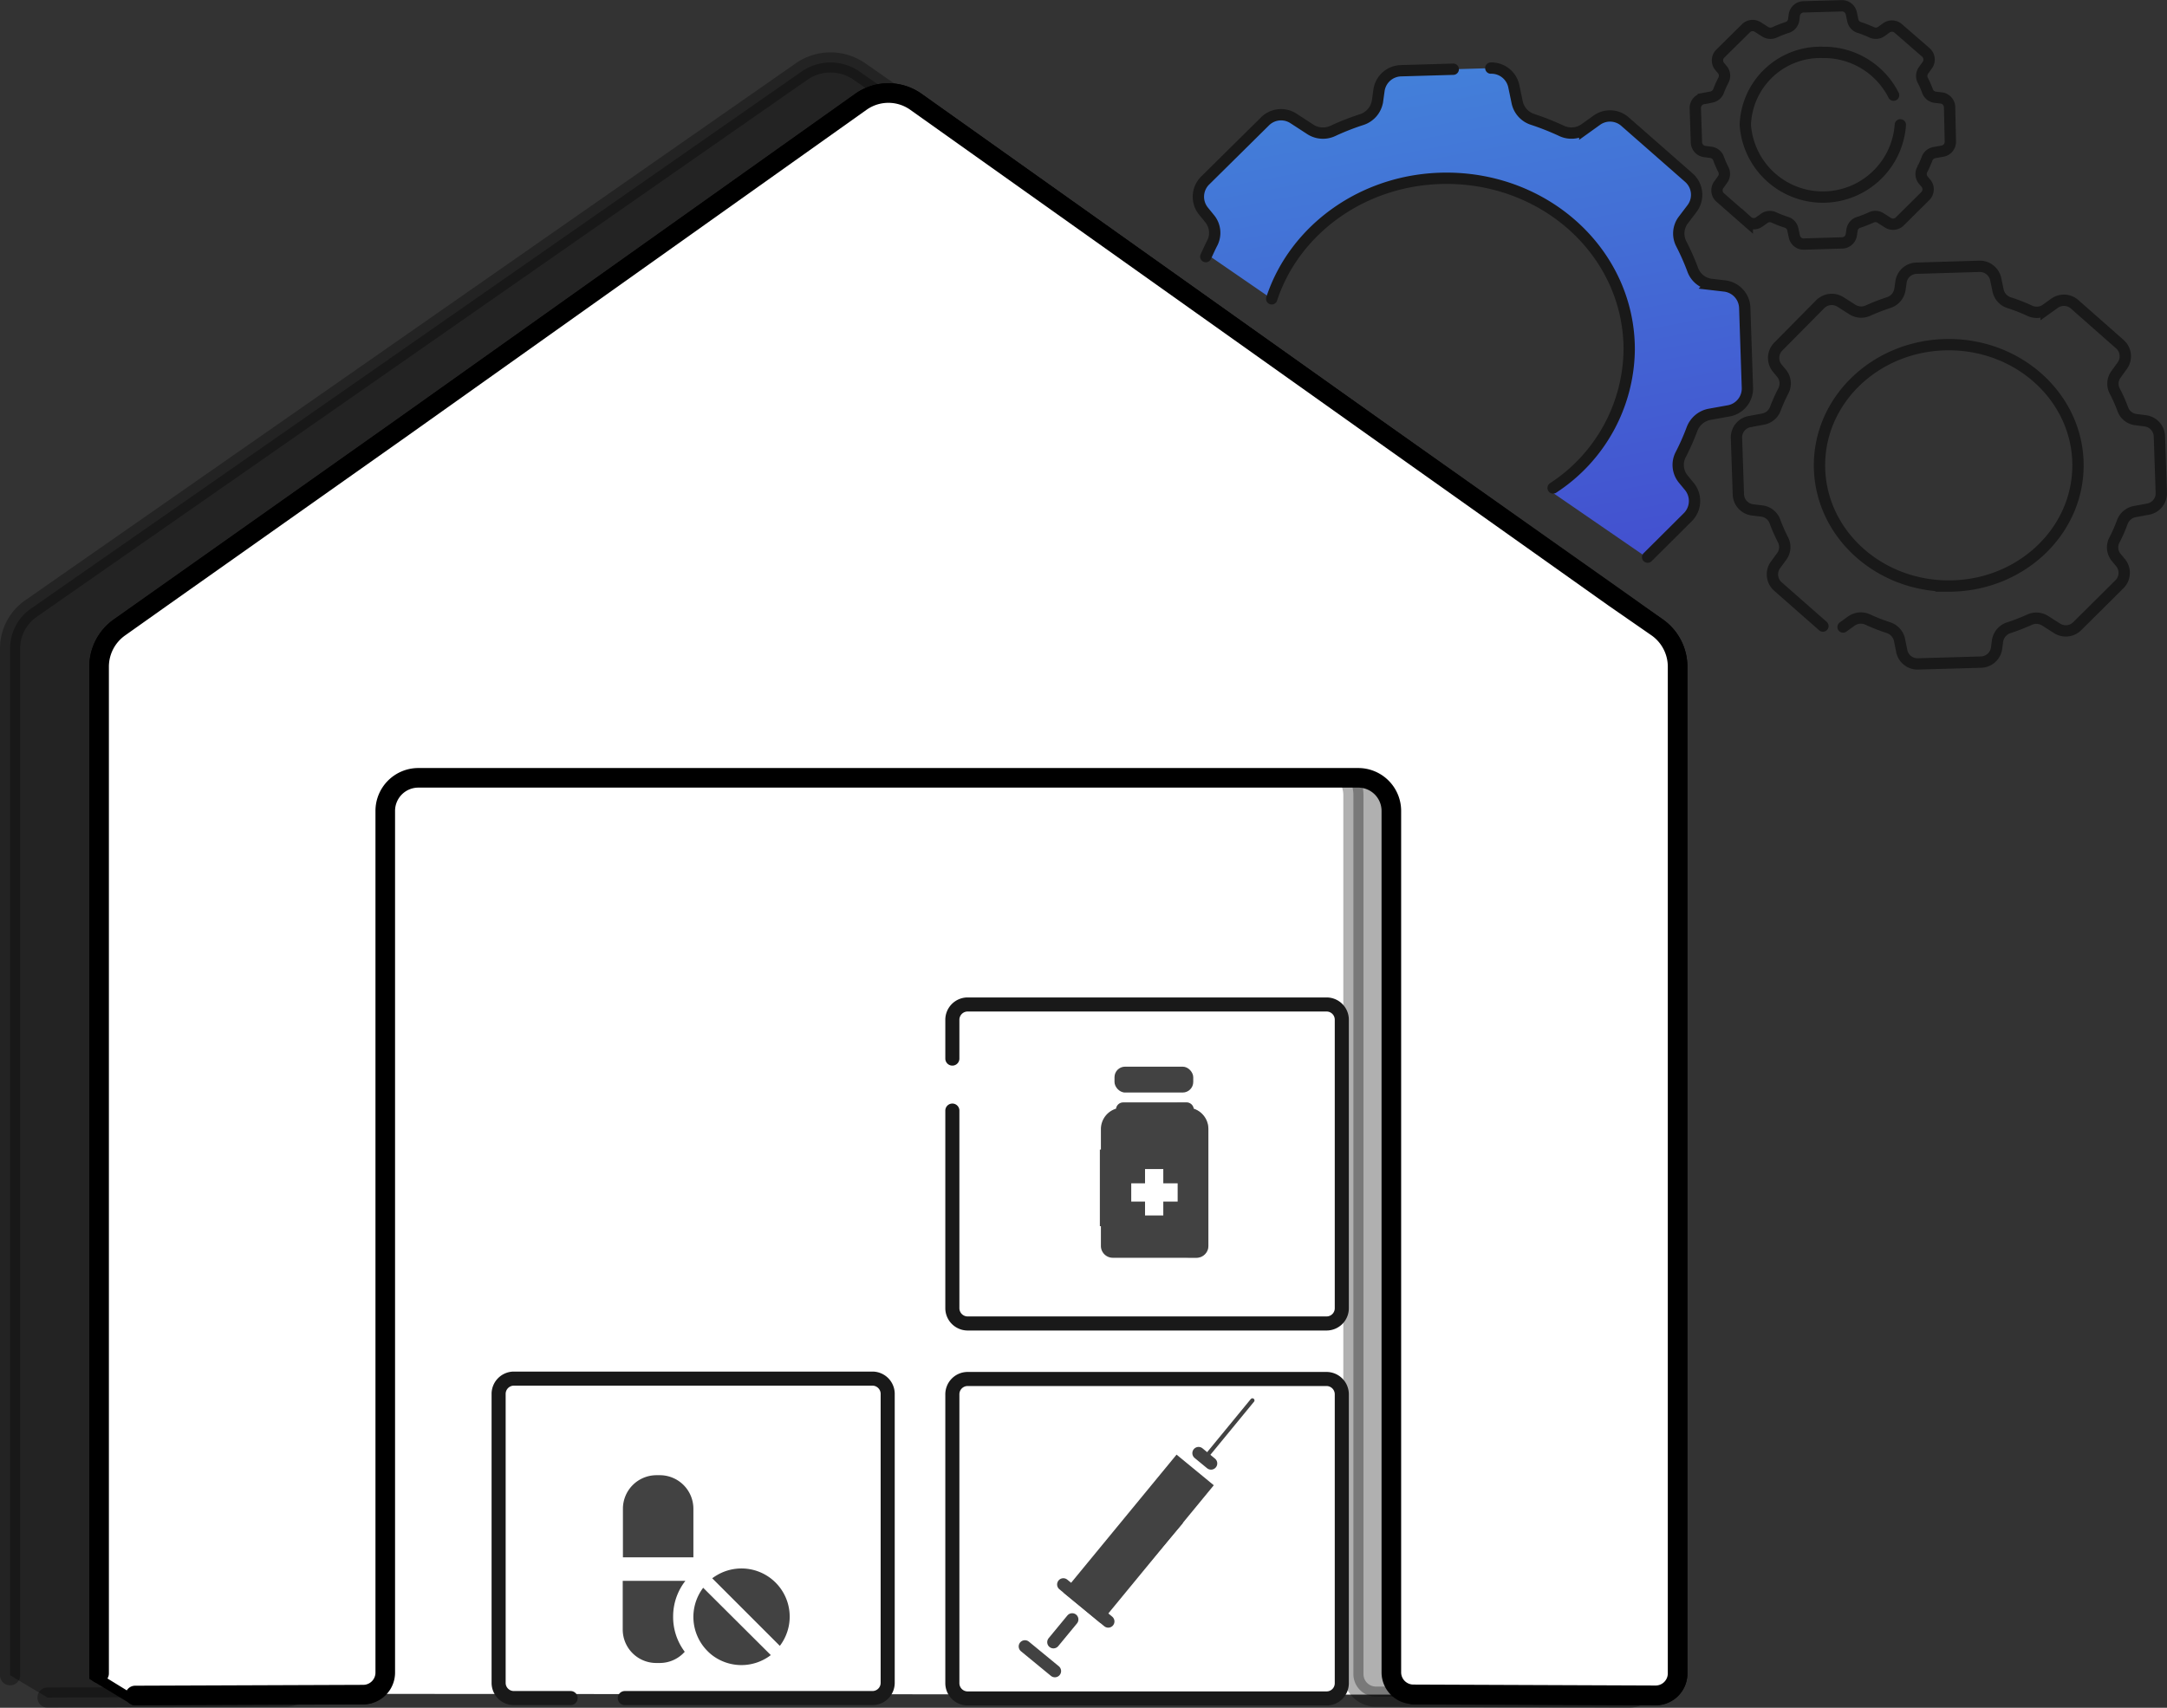 <svg xmlns="http://www.w3.org/2000/svg" xmlns:xlink="http://www.w3.org/1999/xlink" viewBox="0 0 227.86 179.62"><rect x="0" y="0" width="227.86" height="179.62" fill="#333333" stroke="none"/><defs><linearGradient id="Dégradé_sans_nom_6" x1="140.74" y1="-23.97" x2="161.81" y2="88.66" gradientUnits="userSpaceOnUse"><stop offset="0" stop-color="#439cdf"/><stop offset="0.82" stop-color="#434ace"/><stop offset="1" stop-color="#4338ca"/></linearGradient></defs><g id="Calque_2" data-name="Calque 2"><g id="Calque_1-2" data-name="Calque 1"><path d="M194.67,65.32a1.73,1.73,0,0,1,1.74-.15,19.79,19.79,0,0,0,2.14.84,1.74,1.74,0,0,1,1.18,1.28l.24,1.19a1.69,1.69,0,0,0,1.71,1.35l6.63-.19a1.7,1.7,0,0,0,1.63-1.46l.1-.76a1.73,1.73,0,0,1,1.2-1.4,21.09,21.09,0,0,0,2.14-.83,1.73,1.73,0,0,1,1.65.09l1.29.82a1.7,1.7,0,0,0,2.1-.24l4.44-4.41a1.69,1.69,0,0,0,.11-2.28l-.44-.53a1.66,1.66,0,0,1-.21-1.82,16.12,16.12,0,0,0,.84-1.9,1.74,1.74,0,0,1,1.3-1.11l1.41-.26a1.69,1.69,0,0,0,1.39-1.72l-.2-5.94a1.7,1.7,0,0,0-1.49-1.63l-1-.13a1.66,1.66,0,0,1-1.36-1.1,16,16,0,0,0-.84-1.89,1.66,1.66,0,0,1,.11-1.74l.67-.93a1.69,1.69,0,0,0-.25-2.27L218.14,32a1.7,1.7,0,0,0-2.11-.1l-.88.63a1.7,1.7,0,0,1-1.73.15,19.17,19.17,0,0,0-2.15-.84,1.71,1.71,0,0,1-1.17-1.28l-.25-1.19a1.71,1.71,0,0,0-1.71-1.36l-6.62.2a1.68,1.68,0,0,0-1.63,1.46l-.11.76a1.73,1.73,0,0,1-1.2,1.4,22,22,0,0,0-2.14.83,1.73,1.73,0,0,1-1.64-.09l-1.29-.82a1.71,1.71,0,0,0-2.11.24L187,36.44a1.7,1.7,0,0,0-.12,2.28l.44.53a1.68,1.68,0,0,1,.22,1.82,18.81,18.81,0,0,0-.85,1.89,1.71,1.71,0,0,1-1.3,1.12l-1.4.26a1.69,1.69,0,0,0-1.4,1.72l.2,5.94a1.7,1.7,0,0,0,1.49,1.63l1,.12a1.69,1.69,0,0,1,1.36,1.11,17.73,17.73,0,0,0,.83,1.89,1.65,1.65,0,0,1-.1,1.74l-.68.93a1.7,1.7,0,0,0,.26,2.27l4.73,4.16m2.12.1.87-.63m10.24-3.68c-7.5,0-13.59-5.68-13.59-12.7s6.09-12.69,13.59-12.69,13.59,5.68,13.59,12.69S212.42,61.64,204.91,61.64Z" fill="none" stroke="#191919" stroke-linecap="round" stroke-miterlimit="10" stroke-width="1.19"/><path d="M203.4,16.05l.84-.15a1,1,0,0,0,.84-1L205,11.3a1,1,0,0,0-.9-1l-.61-.07a1,1,0,0,1-.82-.67,8.81,8.81,0,0,0-.5-1.13,1,1,0,0,1,.07-1l.4-.56a1,1,0,0,0-.15-1.37L199.61,3a1,1,0,0,0-1.27-.06l-.53.38a1,1,0,0,1-1,.08,13.07,13.07,0,0,0-1.28-.5,1,1,0,0,1-.71-.77l-.15-.71a1,1,0,0,0-1-.81l-4,.11a1,1,0,0,0-1,.88l-.06.46a1,1,0,0,1-.72.84,11,11,0,0,0-1.28.5,1.05,1.05,0,0,1-1-.06l-.77-.49a1,1,0,0,0-1.27.14L180.9,5.63A1,1,0,0,0,180.83,7l.27.32a1,1,0,0,1,.13,1.09,10.51,10.51,0,0,0-.51,1.13,1,1,0,0,1-.78.67l-.84.16a1,1,0,0,0-.84,1l.12,3.57a1,1,0,0,0,.89,1l.62.08a1,1,0,0,1,.82.66,10.41,10.41,0,0,0,.49,1.13,1,1,0,0,1-.06,1.05l-.4.56a1,1,0,0,0,.15,1.36l2.84,2.49a1,1,0,0,0,1.27.06l.52-.37a1,1,0,0,1,1-.09,11.86,11.86,0,0,0,1.29.5,1,1,0,0,1,.71.77l.15.71a1,1,0,0,0,1,.82l4-.12a1,1,0,0,0,1-.88l.07-.46a1,1,0,0,1,.72-.83,13.07,13.07,0,0,0,1.28-.5,1,1,0,0,1,1,.05l.77.49a1,1,0,0,0,1.26-.14l2.67-2.65a1,1,0,0,0,.06-1.37l-.26-.31a1,1,0,0,1-.13-1.09,11.64,11.64,0,0,0,.51-1.14A1,1,0,0,1,203.4,16.05Zm-3.58-2.92a8.17,8.17,0,0,1-16.3,0,7.9,7.9,0,0,1,8.15-7.62,8.21,8.21,0,0,1,7.44,4.5" fill="none" stroke="#191919" stroke-linecap="round" stroke-miterlimit="10" stroke-width="1.19"/><path d="M154.19,54.56a20.44,20.44,0,0,1-2.09.11c-9.74,0-17.77-6.76-19-15.52l-11.63-8.49a2.36,2.36,0,0,0-.94,2l.28,8.4a2.4,2.4,0,0,0,2.11,2.3l1.45.17a2.37,2.37,0,0,1,1.92,1.57,24.57,24.57,0,0,0,1.18,2.67,2.35,2.35,0,0,1-.15,2.46l-1,1.32a2.4,2.4,0,0,0,.36,3.21l6.7,5.88a2.39,2.39,0,0,0,3,.14l1.24-.89a2.44,2.44,0,0,1,2.46-.21,28.44,28.44,0,0,0,3,1.19,2.42,2.42,0,0,1,1.66,1.81l.35,1.68a2.42,2.42,0,0,0,2.42,1.92L156.9,66a2.39,2.39,0,0,0,2.3-2.07l.15-1.08a2.44,2.44,0,0,1,1.7-2q.62-.2,1.2-.42Zm29.23-22.17a2.4,2.4,0,0,0-2.11-2.31l-1.45-.17a2.37,2.37,0,0,1-1.92-1.57,24.34,24.34,0,0,0-1.18-2.67,2.33,2.33,0,0,1,.15-2.45l1-1.33a2.41,2.41,0,0,0-.36-3.21l-6.71-5.87a2.39,2.39,0,0,0-3-.15l-1.24.89a2.42,2.42,0,0,1-2.45.21,28.55,28.55,0,0,0-3-1.18,2.47,2.47,0,0,1-1.66-1.81l-.35-1.69a2.38,2.38,0,0,0-2.42-1.91l-9.36.27A2.41,2.41,0,0,0,145,9.51l-.15,1.08a2.44,2.44,0,0,1-1.7,2,28.38,28.38,0,0,0-3,1.18,2.45,2.45,0,0,1-2.32-.13L136,12.45a2.42,2.42,0,0,0-3,.33L126.72,19a2.4,2.4,0,0,0-.16,3.23l.61.74a2.37,2.37,0,0,1,.31,2.58c-.2.38-.39.77-.57,1.16l.09.09,6.71,4.62c2.41-7.35,9.73-12.7,18.39-12.7,10.61,0,19.21,8,19.21,18a17.63,17.63,0,0,1-8.41,14.85l10.3,7.09,4.28-4.26a2.4,2.4,0,0,0,.16-3.22l-.62-.75a2.35,2.35,0,0,1-.31-2.57,25.75,25.75,0,0,0,1.2-2.68,2.43,2.43,0,0,1,1.84-1.58l2-.36a2.4,2.4,0,0,0,2-2.44Z" fill="url(#Dégradé_sans_nom_6)"/><path d="M152.81,7.28l-5.51.16A2.4,2.4,0,0,0,145,9.51l-.15,1.08a2.44,2.44,0,0,1-1.7,2,26.41,26.41,0,0,0-3,1.18,2.45,2.45,0,0,1-2.32-.13L136,12.45a2.39,2.39,0,0,0-3,.33L126.71,19a2.4,2.4,0,0,0-.15,3.22l.61.75a2.35,2.35,0,0,1,.31,2.57c-.25.48-.48,1-.69,1.45M173.25,58.6l4.23-4.21a2.41,2.41,0,0,0,.15-3.23l-.61-.74a2.35,2.35,0,0,1-.31-2.57,24.57,24.57,0,0,0,1.19-2.68,2.47,2.47,0,0,1,1.84-1.59l2-.36a2.39,2.39,0,0,0,2-2.44l-.28-8.4a2.39,2.39,0,0,0-2.11-2.3l-1.45-.17a2.37,2.37,0,0,1-1.92-1.57,25.46,25.46,0,0,0-1.18-2.67,2.35,2.35,0,0,1,.15-2.46l1-1.32a2.4,2.4,0,0,0-.37-3.21l-6.7-5.88a2.39,2.39,0,0,0-3-.14l-1.24.89a2.42,2.42,0,0,1-2.45.21,28.6,28.6,0,0,0-3-1.19,2.42,2.42,0,0,1-1.66-1.81l-.35-1.68a2.41,2.41,0,0,0-2.42-1.92M133.72,31.43c2.41-7.34,9.73-12.68,18.38-12.68,10.61,0,19.21,8,19.21,18a17.58,17.58,0,0,1-8,14.57" fill="none" stroke="#191919" stroke-linecap="round" stroke-miterlimit="10" stroke-width="1.19"/><path d="M148.6,178.24l25.48.1A2.31,2.31,0,0,0,176.4,176V70.16A5.06,5.06,0,0,0,174.27,66l-4.49-3.19L144.57,45,96.34,10.73a5,5,0,0,0-5.85,0L42.26,45,17.05,62.84,12.55,66a5.06,5.06,0,0,0-2.13,4.13V176l3.81,2.3,24-.09a2.42,2.42,0,0,0,.47-.05" fill="#fff" stroke="#000" stroke-linecap="round" stroke-miterlimit="10" stroke-width="2.06"/><path d="M1.06,176.2v-108A5.1,5.1,0,0,1,3.27,64L8,60.7l26.2-18.26L84.29,7.52a5.33,5.33,0,0,1,6.08,0l50.14,34.92L166.72,60.7,171.39,64a5.11,5.11,0,0,1,2.22,4.2v108a2.38,2.38,0,0,1-2.41,2.36l-26.5-.11a2.37,2.37,0,0,1-2.39-2.35V83.61a3.59,3.59,0,0,0-3.62-3.56H36a3.59,3.59,0,0,0-3.62,3.56V176.1A2.37,2.37,0,0,1,30,178.45L5,178.55" stroke="#000" stroke-linecap="round" stroke-miterlimit="10" stroke-width="2.12" opacity="0.31"/><path d="M10.42,176V70.16A5.06,5.06,0,0,1,12.55,66l4.5-3.19L42.26,45,90.49,10.73a5,5,0,0,1,5.85,0L144.57,45l25.21,17.89L174.27,66a5.06,5.06,0,0,1,2.13,4.13V176a2.31,2.31,0,0,1-2.32,2.31l-25.48-.1a2.32,2.32,0,0,1-2.3-2.31V85.29a3.48,3.48,0,0,0-3.48-3.48H44a3.48,3.48,0,0,0-3.49,3.48v90.64a2.32,2.32,0,0,1-2.3,2.31l-24,.09" fill="#fff" stroke="#000" stroke-linecap="round" stroke-miterlimit="10" stroke-width="2.06"/><path d="M100.14,146.68V177a1.61,1.61,0,0,0,1.57,1.64h37.81a1.6,1.6,0,0,0,1.57-1.64V146.68a1.61,1.61,0,0,0-1.57-1.64H101.71A1.61,1.61,0,0,0,100.14,146.68Z" fill="none" stroke="#191919" stroke-miterlimit="10" stroke-width="1.48"/><path d="M65.7,178.6H91.77A1.6,1.6,0,0,0,93.34,177V146.68A1.61,1.61,0,0,0,91.77,145H54a1.61,1.61,0,0,0-1.57,1.64V177A1.6,1.6,0,0,0,54,178.6h6" fill="none" stroke="#191919" stroke-linecap="round" stroke-miterlimit="10" stroke-width="1.48"/><path d="M100.14,116.81v20.76a1.61,1.61,0,0,0,1.57,1.63h37.81a1.6,1.6,0,0,0,1.57-1.63V107.28a1.6,1.6,0,0,0-1.57-1.63H101.71a1.61,1.61,0,0,0-1.57,1.63v4.06" fill="none" stroke="#191919" stroke-linecap="round" stroke-miterlimit="10" stroke-width="1.48"/><g opacity="0.74"><rect x="117.19" y="112.19" width="8.28" height="2.72" rx="1.11"/><path d="M127.06,118.76v12.29a1.25,1.25,0,0,1-1.24,1.24H117a1.25,1.25,0,0,1-1.24-1.24V118.76a2.25,2.25,0,0,1,1.59-2.15.76.76,0,0,1,.75-.66h6.67a.76.76,0,0,1,.75.66A2.25,2.25,0,0,1,127.06,118.76Z"/><rect x="115.65" y="120.91" width="11.35" height="8.06"/><rect x="120.4" y="122.96" width="1.92" height="4.88" fill="#fff"/><rect x="120.42" y="122.98" width="1.92" height="4.88" transform="translate(246.81 4.04) rotate(90)" fill="#fff"/><path d="M127.06,118.76v12.29a1.25,1.25,0,0,1-1.24,1.24h-1.13a1.24,1.24,0,0,0,1.23-1.24V118.76a2.25,2.25,0,0,0-1.59-2.15.75.75,0,0,0-.75-.66h1.14a.76.76,0,0,1,.75.66A2.25,2.25,0,0,1,127.06,118.76Z" opacity="0.31"/></g><g opacity="0.74"><path d="M70.78,170A6.07,6.07,0,0,0,72,173.73a3.51,3.51,0,0,1-2.63,1.18H69a3.52,3.52,0,0,1-3.52-3.51v-5.13h6.59A6.07,6.07,0,0,0,70.78,170Z"/><path d="M72.91,158.68v5.12H65.5v-5.12A3.53,3.53,0,0,1,69,155.16h.37A3.53,3.53,0,0,1,72.91,158.68Z"/><path d="M81.05,174.08a5.07,5.07,0,0,1-6.18,0,4.57,4.57,0,0,1-.47-.42,5.08,5.08,0,0,1-.46-6.66Z"/><path d="M82,173.11l-6.48-6.48-.63-.63a5.8,5.8,0,0,1,.52-.34A5.07,5.07,0,0,1,82,173.11Z"/></g><g opacity="0.74"><line x1="107.77" y1="173.17" x2="110.92" y2="175.76" stroke="#000" stroke-linecap="round" stroke-miterlimit="10" stroke-width="1.31"/><line x1="112.74" y1="170.33" x2="110.77" y2="172.72" stroke="#000" stroke-linecap="round" stroke-miterlimit="10" stroke-width="1.31"/><line x1="111.81" y1="166.65" x2="116.53" y2="170.54" stroke="#000" stroke-linecap="round" stroke-miterlimit="10" stroke-width="1.31"/><rect x="110.99" y="159.98" width="17.45" height="3.76" stroke-width="1.31" stroke="#000" stroke-linecap="round" stroke-miterlimit="10" transform="translate(-81.34 151.48) rotate(-50.56)"/><polygon points="112.72 167.4 118.47 160.41 123.42 160.6 115.62 169.79 112.72 167.4" stroke="#000" stroke-linecap="round" stroke-miterlimit="10" stroke-width="0.94"/><line x1="126.03" y1="152.84" x2="127.34" y2="153.92" stroke="#000" stroke-linecap="round" stroke-miterlimit="10" stroke-width="1.31"/><line x1="127.04" y1="152.95" x2="131.69" y2="147.29" stroke="#000" stroke-linecap="round" stroke-miterlimit="10" stroke-width="0.44"/><line x1="118.03" y1="164.48" x2="119.2" y2="165.44" stroke="#000" stroke-miterlimit="10" stroke-width="0.66"/><line x1="120.18" y1="161.87" x2="121.34" y2="162.83" stroke="#000" stroke-miterlimit="10" stroke-width="0.66"/><line x1="122.32" y1="159.27" x2="123.49" y2="160.22" stroke="#000" stroke-miterlimit="10" stroke-width="0.66"/></g></g></g></svg>